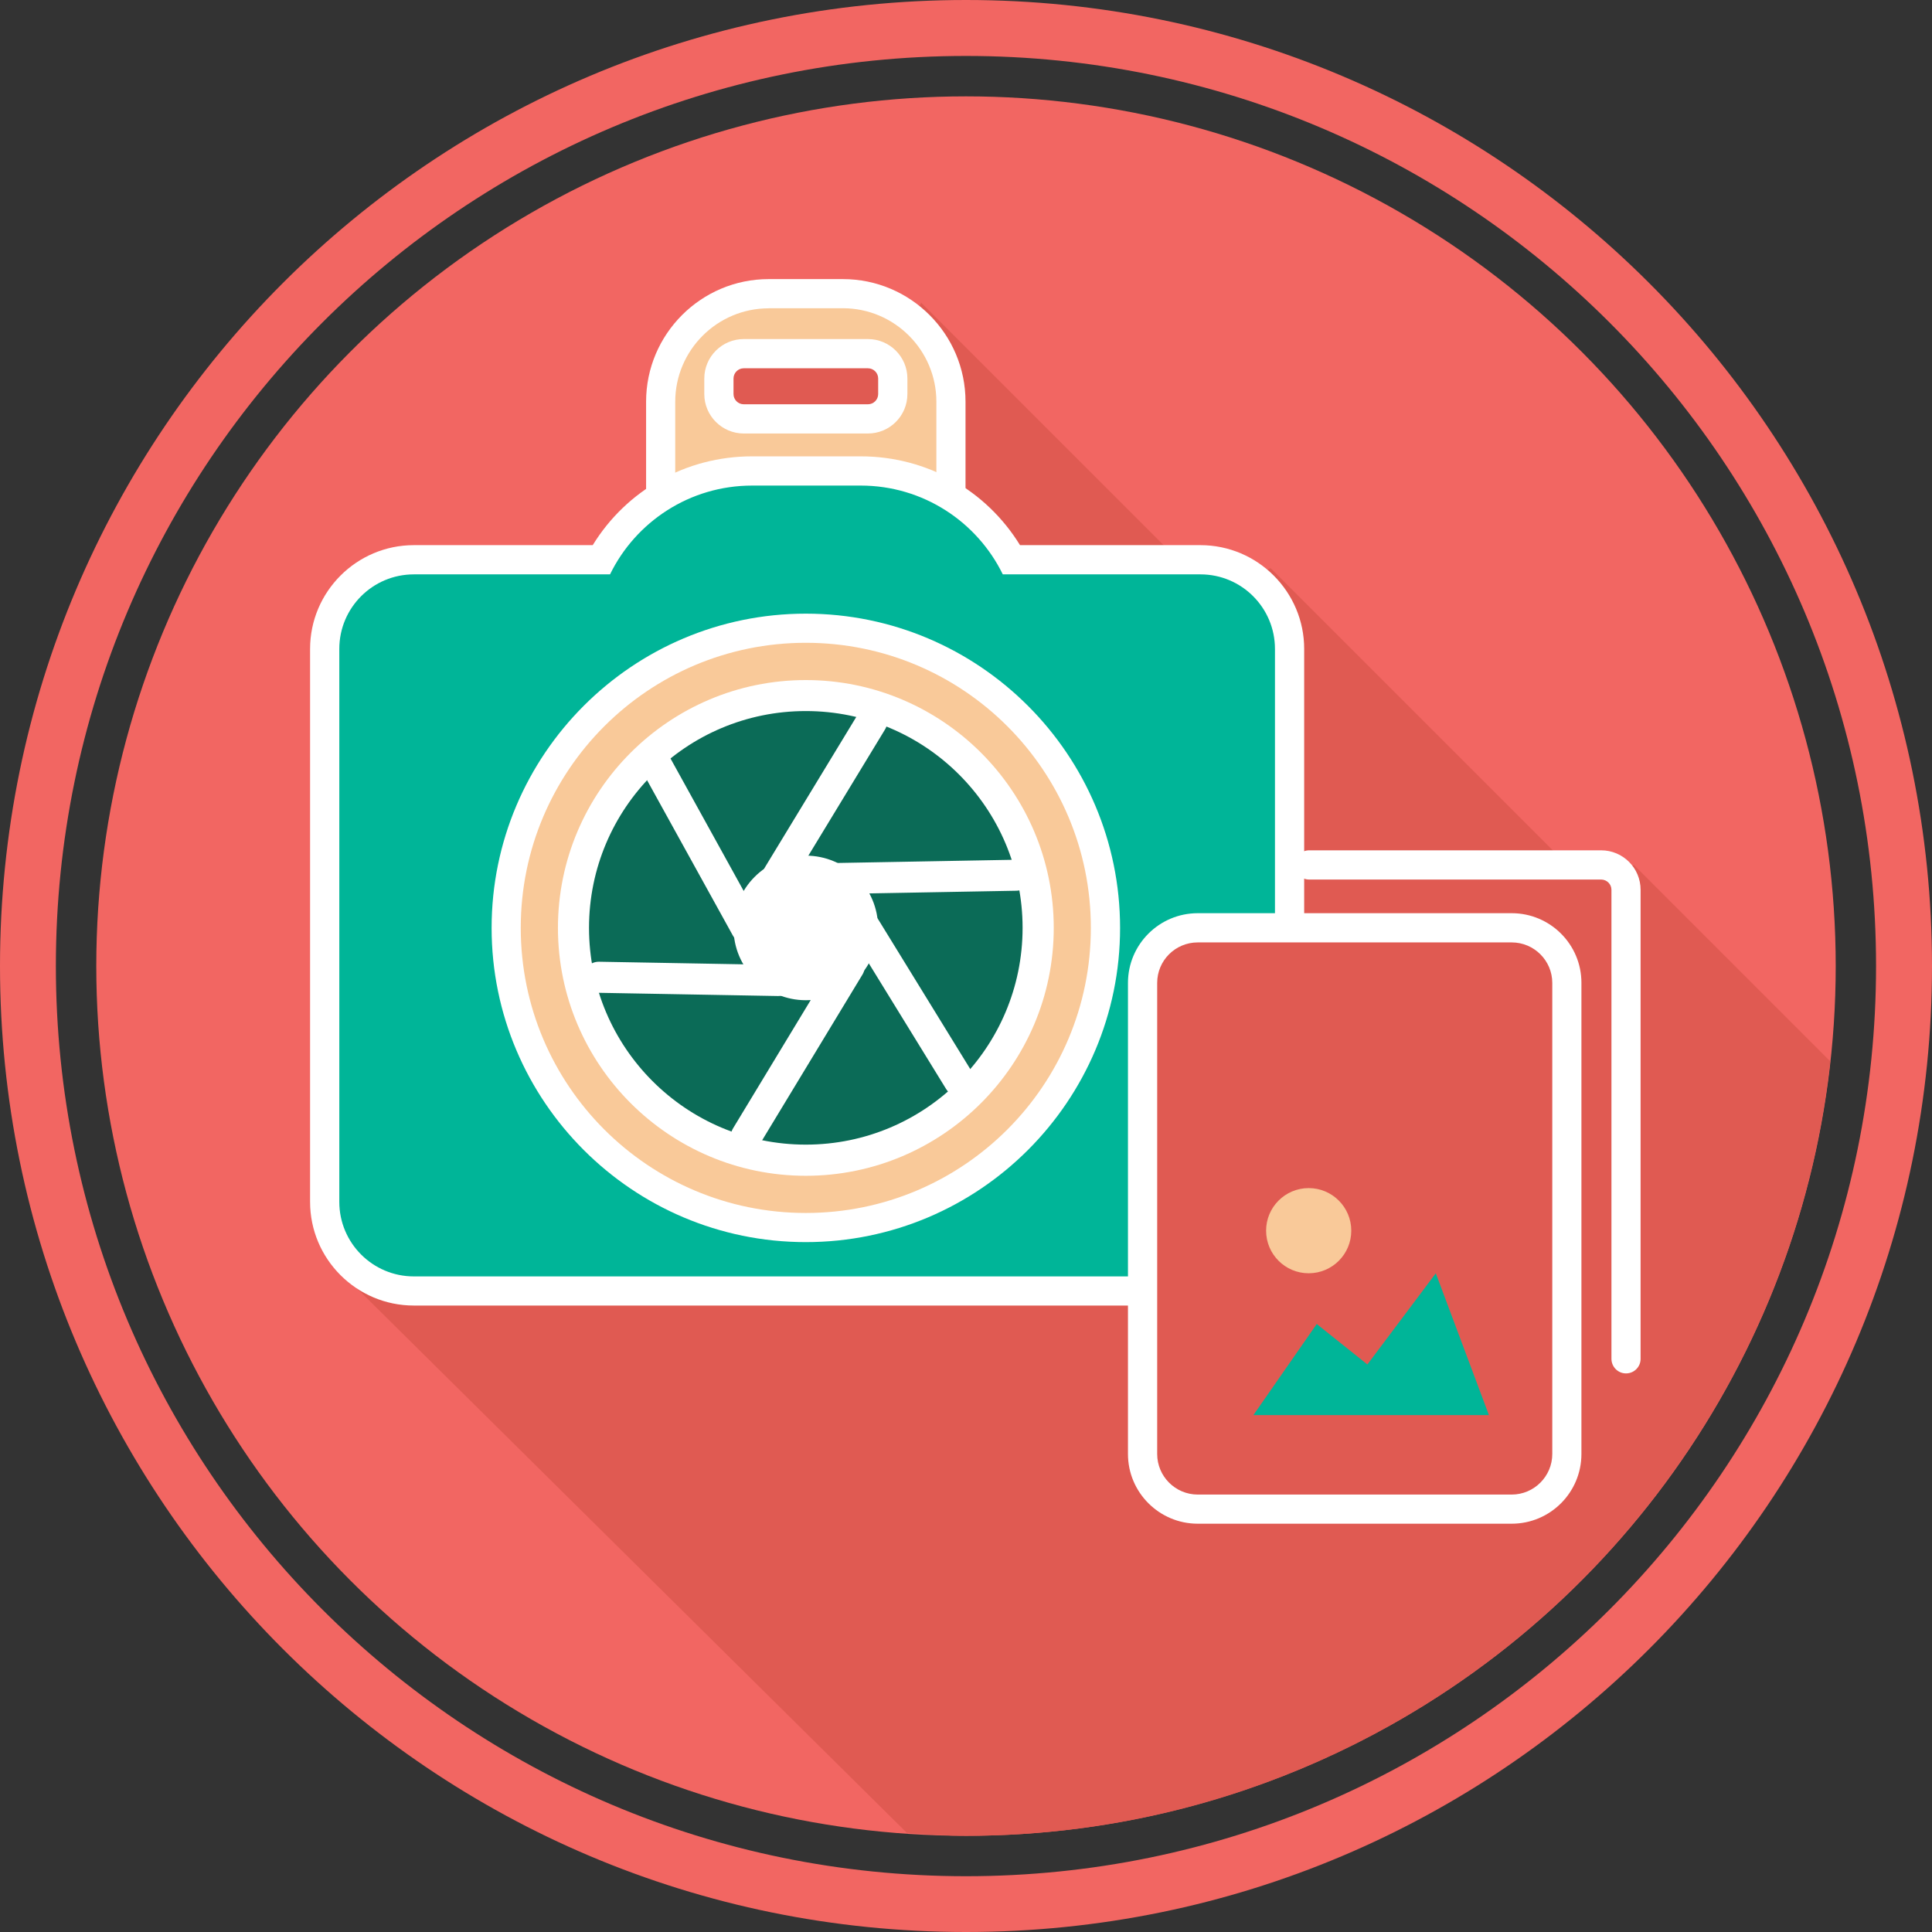 <?xml version="1.0" encoding="utf-8"?>
<!-- Generator: Adobe Illustrator 16.0.0, SVG Export Plug-In . SVG Version: 6.00 Build 0)  -->
<!DOCTYPE svg PUBLIC "-//W3C//DTD SVG 1.1//EN" "http://www.w3.org/Graphics/SVG/1.1/DTD/svg11.dtd">
<svg version="1.1" id="Capa_1" xmlns="http://www.w3.org/2000/svg" xmlns:xlink="http://www.w3.org/1999/xlink" x="0px" y="0px"
	 width="24px" height="24px" viewBox="0 0 24 24" enable-background="new 0 0 24 24" xml:space="preserve">
<rect x="0" y="0" width="24" height="24" fill="#333333" stroke="none"/>
<g>
	<g>
		<g>
			<path fill="#F26662" d="M12,0C5.373,0,0,5.373,0,12s5.373,12,12,12c6.627,0,12-5.372,12-12S18.627,0,12,0z M12,23.307
				C5.756,23.307,0.694,18.244,0.694,12C0.694,5.756,5.756,0.695,12,0.695S23.305,5.756,23.305,12
				C23.305,18.244,18.244,23.307,12,23.307z"/>
			<circle fill="#F26662" cx="12" cy="12.001" r="10.804"/>
		</g>
	</g>
	<path fill="#E05A52" d="M19.743,11.017l-3.96-3.96l-0.7,0.344l-3.64-3.64L9.918,6.769L9.442,7.346L9.267,7.157l-1.525,1.9
		L5.887,8.371L5.374,9.595l0.823,1.145l-0.985,2.905l-1.039,2.101l7.092,7.022c0.244,0.017,0.486,0.037,0.734,0.037
		c5.567,0,10.147-4.212,10.737-9.621l-2.439-2.439L19.743,11.017z"/>
	<g>
		<path fill="#E05A52" d="M16.264,10.745h3.627c0.171,0,0.309,0.138,0.309,0.309v5.826"/>
		<path fill="#FFFFFF" d="M20.199,17.061c-0.1,0-0.181-0.081-0.181-0.182v-5.826c0-0.07-0.058-0.127-0.128-0.127h-3.627
			c-0.1,0-0.181-0.081-0.181-0.181c0-0.101,0.081-0.182,0.181-0.182h3.627c0.271,0,0.49,0.22,0.49,0.49v5.826
			C20.381,16.979,20.3,17.061,20.199,17.061z"/>
	</g>
	<g>
		<g>
			<path fill="#F9C999" d="M11.813,7.039c0,0.741-0.601,1.342-1.342,1.342H9.549c-0.741,0-1.342-0.601-1.342-1.342V4.99
				c0-0.741,0.601-1.342,1.342-1.342h0.922c0.741,0,1.342,0.601,1.342,1.342V7.039z"/>
			<path fill="#FFFFFF" d="M10.472,8.562H9.549c-0.84,0-1.523-0.683-1.523-1.523V4.99c0-0.84,0.684-1.523,1.523-1.523h0.922
				c0.84,0,1.523,0.683,1.523,1.523v2.049C11.995,7.879,11.312,8.562,10.472,8.562z M9.549,3.83c-0.64,0-1.161,0.521-1.161,1.161
				v2.049c0,0.64,0.521,1.16,1.161,1.16h0.922c0.64,0,1.161-0.521,1.161-1.16V4.99c0-0.64-0.521-1.161-1.161-1.161H9.549z"/>
		</g>
		<g>
			<path fill="#E05A52" d="M11.091,4.895c0,0.17-0.138,0.309-0.309,0.309H9.239c-0.17,0-0.309-0.139-0.309-0.309V4.702
				c0-0.17,0.138-0.309,0.309-0.309h1.543c0.17,0,0.309,0.138,0.309,0.309V4.895z"/>
			<path fill="#FFFFFF" d="M10.782,5.385H9.239c-0.27,0-0.49-0.22-0.49-0.49V4.702c0-0.27,0.22-0.49,0.49-0.49h1.543
				c0.27,0,0.49,0.22,0.49,0.49v0.193C11.272,5.166,11.052,5.385,10.782,5.385z M9.239,4.575c-0.07,0-0.127,0.057-0.127,0.127v0.193
				c0,0.07,0.057,0.127,0.127,0.127h1.543c0.07,0,0.127-0.057,0.127-0.127V4.702c0-0.07-0.057-0.127-0.127-0.127H9.239z"/>
		</g>
	</g>
	<g>
		<path fill="#00B598" d="M5.141,16.037c-0.611,0-1.107-0.497-1.107-1.107V8.061c0-0.611,0.497-1.107,1.107-1.107h2.327
			c0.379-0.683,1.087-1.103,1.875-1.103h1.35c0.788,0,1.496,0.419,1.875,1.103h2.345c0.611,0,1.107,0.497,1.107,1.107v6.869
			c0,0.61-0.496,1.107-1.107,1.107H5.141z"/>
		<path fill="#FFFFFF" d="M10.692,6.032c0.775,0,1.446,0.45,1.765,1.103h2.455c0.512,0,0.926,0.415,0.926,0.926v6.869
			c0,0.511-0.414,0.926-0.926,0.926H5.141c-0.511,0-0.926-0.415-0.926-0.926V8.061c0-0.512,0.415-0.926,0.926-0.926h2.437
			c0.319-0.653,0.989-1.103,1.765-1.103H10.692 M10.692,5.669h-1.35c-0.818,0-1.557,0.417-1.979,1.103H5.141
			c-0.71,0-1.289,0.578-1.289,1.289v6.869c0,0.71,0.578,1.288,1.289,1.288h9.771c0.711,0,1.289-0.578,1.289-1.288V8.061
			c0-0.71-0.578-1.289-1.289-1.289h-2.241C12.249,6.086,11.51,5.669,10.692,5.669L10.692,5.669z"/>
	</g>
	<g>
		<g>
			<path fill="#F9C999" d="M10.01,15.249c-2.052,0-3.722-1.67-3.722-3.723c0-2.052,1.67-3.722,3.722-3.722
				c2.053,0,3.722,1.67,3.722,3.722C13.732,13.579,12.063,15.249,10.01,15.249z"/>
			<path fill="#FFFFFF" d="M10.01,7.985c1.956,0,3.541,1.585,3.541,3.541c0,1.956-1.584,3.542-3.541,3.542
				c-1.956,0-3.541-1.586-3.541-3.542C6.469,9.571,8.055,7.985,10.01,7.985 M10.01,7.623c-2.152,0-3.903,1.751-3.903,3.904
				c0,2.153,1.751,3.903,3.903,3.903c2.153,0,3.904-1.75,3.904-3.903C13.914,9.374,12.163,7.623,10.01,7.623L10.01,7.623z"/>
		</g>
		<g>
			<circle fill="#0B6B57" cx="10.01" cy="11.526" r="2.886"/>
			<path fill="#FFFFFF" d="M10.01,8.833c1.487,0,2.693,1.206,2.693,2.693c0,1.487-1.206,2.693-2.693,2.693s-2.693-1.206-2.693-2.693
				C7.317,10.039,8.523,8.833,10.01,8.833 M10.01,8.448c-1.698,0-3.079,1.381-3.079,3.079c0,1.698,1.381,3.079,3.079,3.079
				s3.08-1.381,3.08-3.079C13.09,9.829,11.708,8.448,10.01,8.448L10.01,8.448z"/>
		</g>
		<circle fill="#FFFFFF" cx="10.01" cy="11.527" r="0.898"/>
		<g>
			<path fill="#FFFFFF" d="M9.271,14.31c-0.034,0-0.068-0.009-0.1-0.028c-0.091-0.055-0.12-0.174-0.065-0.265l1.278-2.111
				c0.055-0.091,0.174-0.12,0.265-0.065s0.12,0.174,0.065,0.265l-1.278,2.111C9.401,14.276,9.337,14.31,9.271,14.31z"/>
		</g>
		<g>
			<path fill="#FFFFFF" d="M11.918,13.62c-0.065,0-0.128-0.032-0.165-0.092l-1.169-1.9c-0.056-0.091-0.027-0.21,0.063-0.266
				c0.09-0.056,0.209-0.027,0.265,0.063l1.169,1.901c0.056,0.091,0.027,0.209-0.063,0.266C11.988,13.611,11.953,13.62,11.918,13.62z
				"/>
		</g>
		<g>
			<path fill="#FFFFFF" d="M10.421,11.106c-0.105,0-0.191-0.084-0.193-0.19c-0.002-0.106,0.083-0.194,0.189-0.196l2.203-0.04
				c0.104-0.004,0.194,0.083,0.196,0.189s-0.083,0.194-0.189,0.196l-2.203,0.04C10.423,11.106,10.422,11.106,10.421,11.106z"/>
		</g>
		<g>
			<path fill="#FFFFFF" d="M9.667,11.066c-0.034,0-0.069-0.009-0.1-0.028c-0.091-0.055-0.12-0.174-0.064-0.265l1.162-1.913
				c0.056-0.091,0.174-0.12,0.265-0.065c0.091,0.056,0.12,0.174,0.065,0.265l-1.162,1.913C9.795,11.033,9.731,11.066,9.667,11.066z"
				/>
		</g>
		<g>
			<path fill="#FFFFFF" d="M9.272,11.72c-0.068,0-0.134-0.036-0.169-0.1l-1.15-2.082C7.901,9.445,7.935,9.327,8.028,9.276
				c0.093-0.052,0.21-0.018,0.262,0.075l1.15,2.082c0.051,0.093,0.018,0.211-0.076,0.262C9.335,11.712,9.304,11.72,9.272,11.72z"/>
		</g>
		<g>
			<path fill="#FFFFFF" d="M9.667,12.373c-0.001,0-0.002,0-0.003,0l-2.23-0.04c-0.106-0.002-0.191-0.09-0.189-0.196
				c0.002-0.105,0.088-0.19,0.193-0.19c0.001,0,0.002,0,0.003,0l2.23,0.04c0.106,0.001,0.191,0.09,0.189,0.196
				C9.858,12.289,9.771,12.373,9.667,12.373z"/>
		</g>
	</g>
	<g>
		<g>
			<path fill="#E05A52" d="M14.879,18.747c-0.379,0-0.686-0.308-0.686-0.685V12.21c0-0.377,0.307-0.685,0.686-0.685h3.9
				c0.378,0,0.686,0.307,0.686,0.685v5.852c0,0.377-0.308,0.685-0.686,0.685H14.879z"/>
			<path fill="#FFFFFF" d="M18.779,11.707c0.278,0,0.504,0.226,0.504,0.503v5.852c0,0.277-0.226,0.504-0.504,0.504h-3.9
				c-0.279,0-0.504-0.227-0.504-0.504V12.21c0-0.278,0.225-0.503,0.504-0.503H18.779 M18.779,11.344h-3.9
				c-0.479,0-0.867,0.389-0.867,0.866v5.852c0,0.478,0.389,0.866,0.867,0.866h3.9c0.479,0,0.866-0.389,0.866-0.866V12.21
				C19.646,11.733,19.258,11.344,18.779,11.344L18.779,11.344z"/>
		</g>
		<polygon fill="#00B598" points="15.57,17.579 18.496,17.579 17.836,15.817 16.986,16.95 16.357,16.447 		"/>
		<circle fill="#F9C999" cx="16.257" cy="15.288" r="0.529"/>
	</g>
</g>
</svg>
